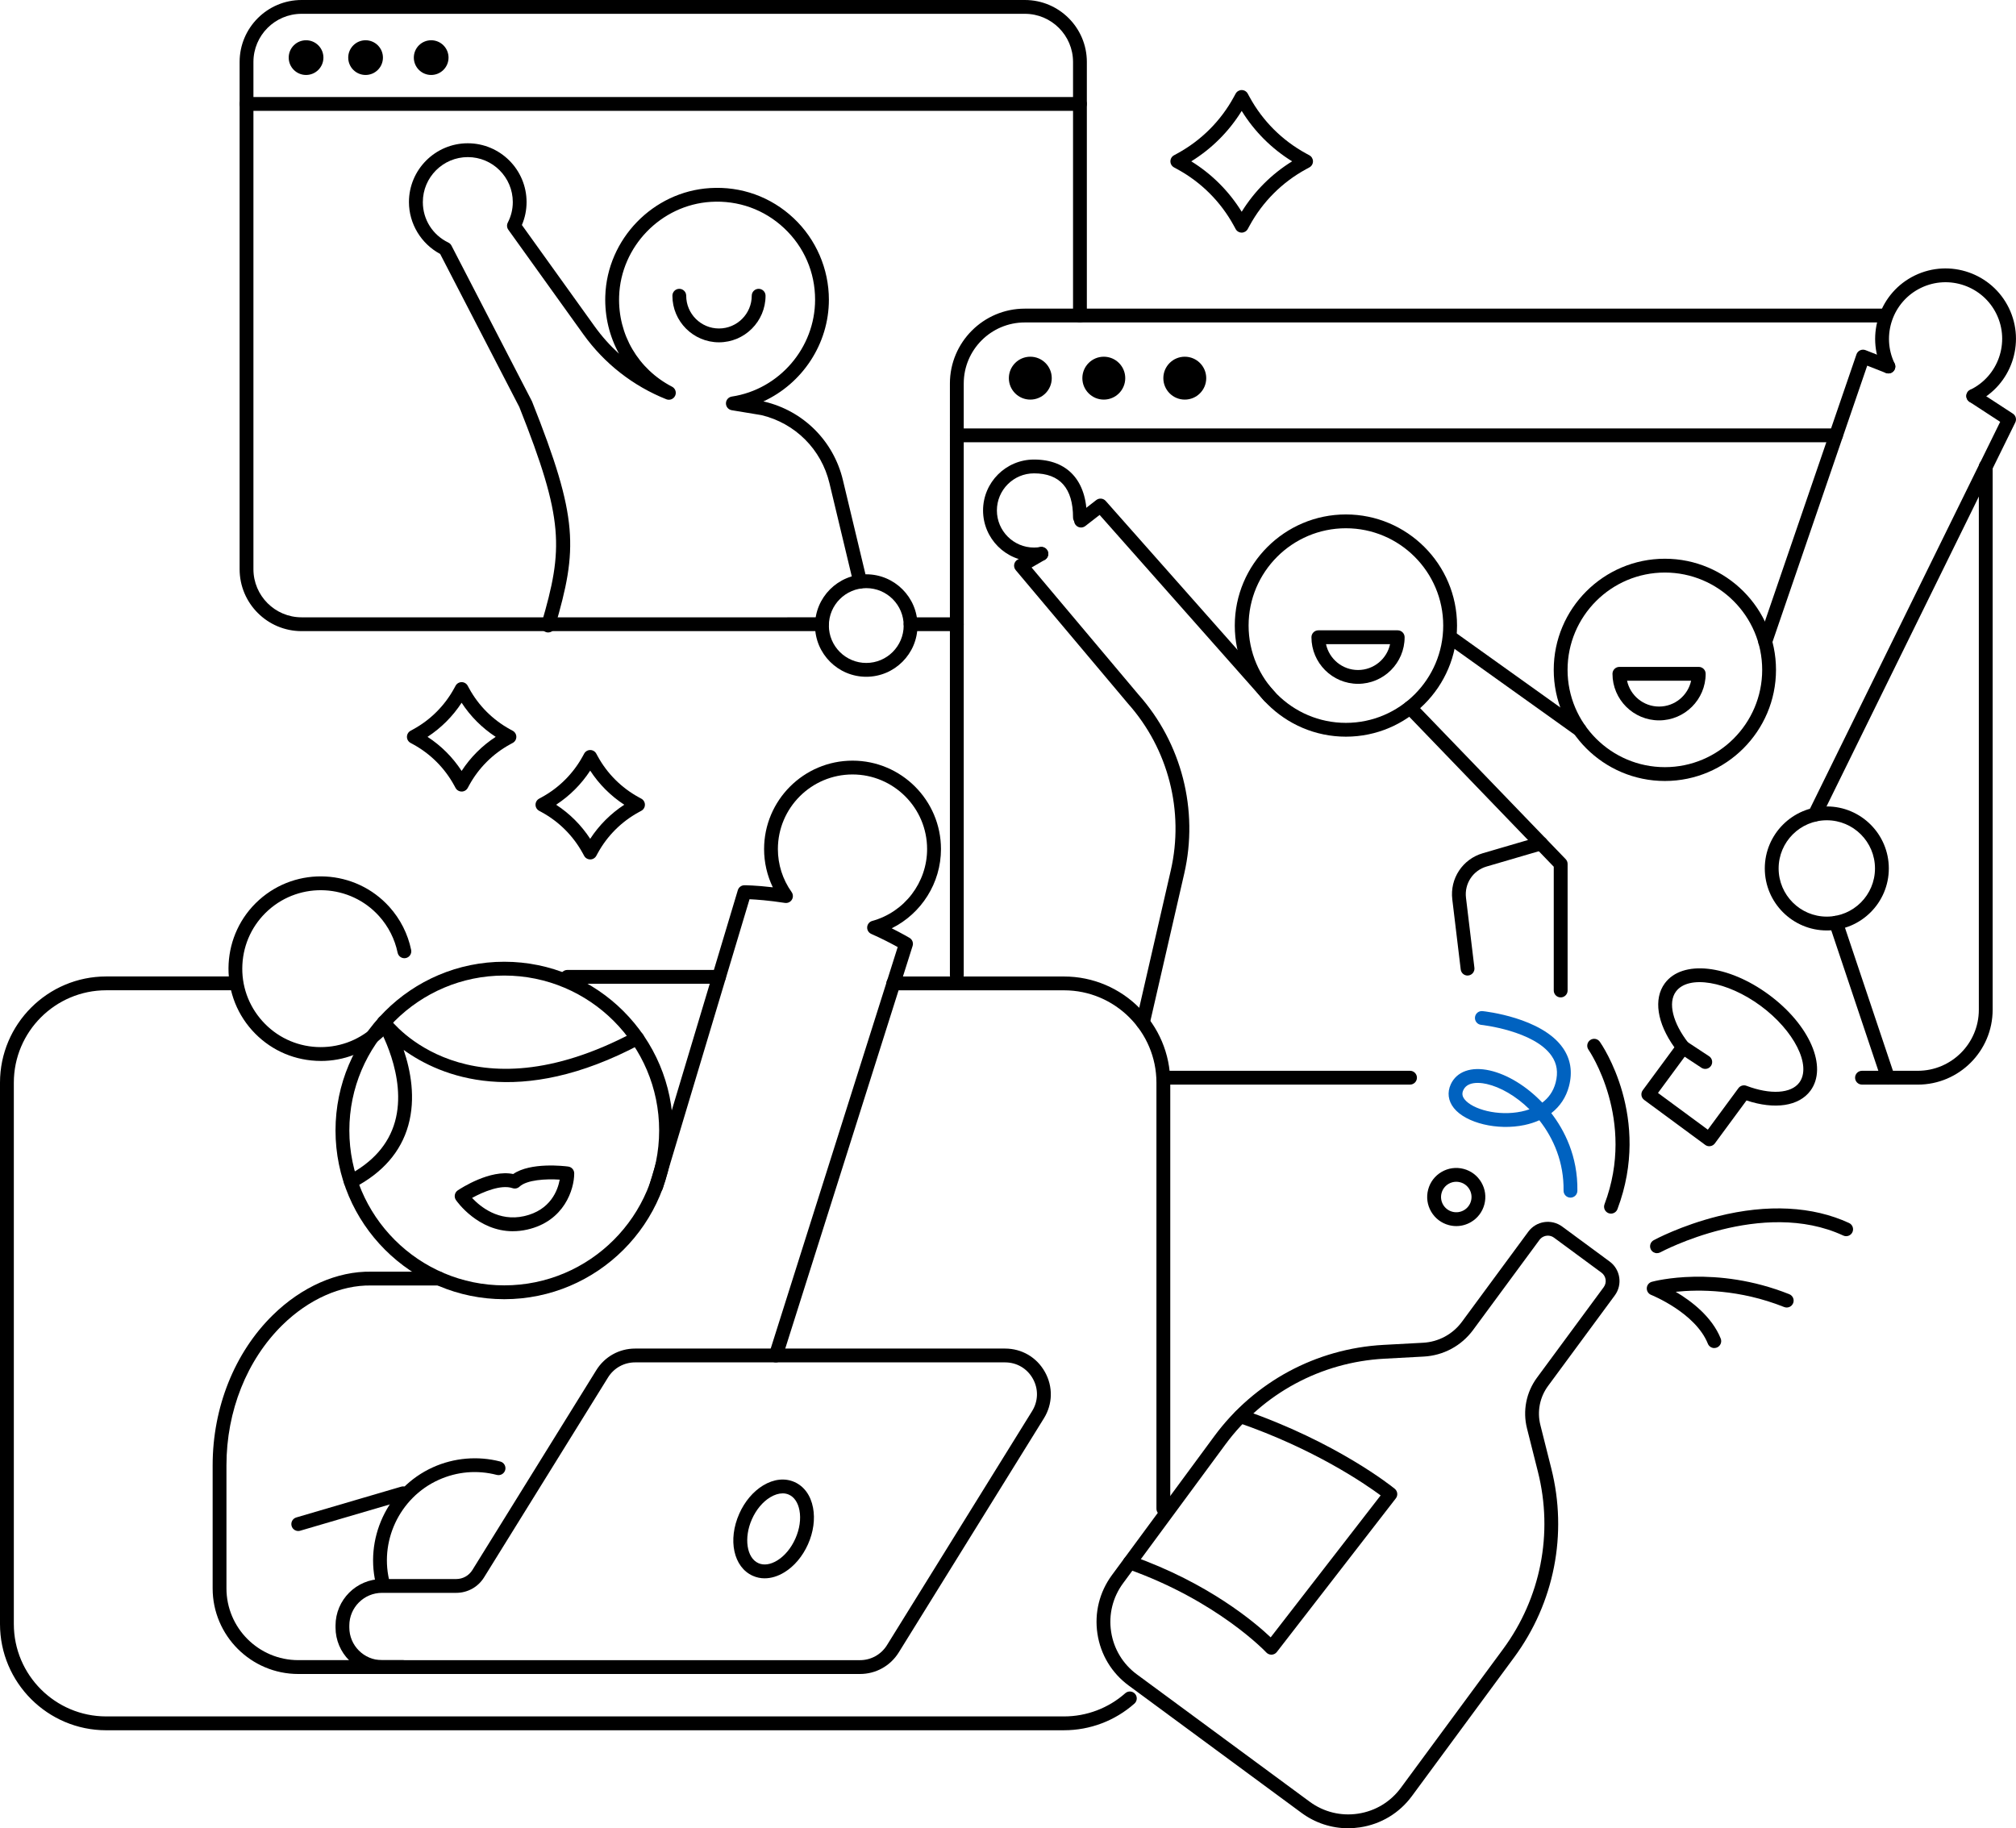 <?xml version="1.0" encoding="UTF-8"?><svg id="Layer_2" xmlns="http://www.w3.org/2000/svg" viewBox="0 0 995.47 902.82"><defs><style>.cls-8{fill:#0062c0;}</style></defs><g id="Capa_1"><g><g><path d="M472.46,311.66h-22.82c-1.88,0-3.41-1.53-3.41-3.41s1.53-3.41,3.41-3.41h22.82c1.88,0,3.41,1.53,3.41,3.41s-1.53,3.41-3.41,3.41Z"/><path d="M405.87,311.66H148.91c-16.87,0-30.59-13.72-30.59-30.59V30.59c0-16.87,13.72-30.59,30.59-30.59H506.08c16.87,0,30.59,13.72,30.59,30.59v125.24c0,1.88-1.53,3.41-3.41,3.41s-3.41-1.53-3.41-3.41V30.59c0-13.1-10.66-23.77-23.77-23.77H148.91c-13.11,0-23.77,10.66-23.77,23.77v250.48c0,13.1,10.66,23.77,23.77,23.77H405.87c1.88,0,3.41,1.53,3.41,3.41s-1.53,3.41-3.41,3.41Z"/><path d="M533.26,54.73H121.73c-1.88,0-3.41-1.53-3.41-3.41s1.53-3.41,3.41-3.41h411.52c1.88,0,3.41,1.53,3.41,3.41s-1.53,3.41-3.41,3.41Z"/><circle cx="151.13" cy="28.45" r="8.57"/><circle cx="180.52" cy="28.45" r="8.57"/><circle cx="212.91" cy="28.45" r="8.57"/><path d="M427.75,334.2c-13.95,0-25.3-11.35-25.3-25.3s11.35-25.3,25.3-25.3,25.3,11.35,25.3,25.3-11.35,25.3-25.3,25.3Zm0-43.77c-10.18,0-18.47,8.29-18.47,18.47s8.29,18.47,18.47,18.47,18.47-8.29,18.47-18.47-8.29-18.47-18.47-18.47Z"/><path d="M270.64,312.31c-.32,0-.64-.04-.96-.14-1.81-.53-2.84-2.43-2.31-4.24,10.86-36.99,11.16-51.32-10.94-106.93l-39.09-75.6c-9.4-5.01-15.41-14.94-15.41-25.61,0-16.01,13.03-29.04,29.04-29.04s29.04,13.03,29.04,29.04c0,3.93-.78,7.73-2.31,11.32l35.89,50.02c3.55,4.95,7.6,9.48,12.06,13.53-4.67-8.49-7.09-18.24-6.77-28.45,.88-28.16,23.58-51.59,51.67-53.33,15.41-.98,30.11,4.31,41.33,14.86,11.07,10.4,17.41,25.07,17.41,40.25,0,21.9-13.18,41.44-32.37,50.25l.3,.05c.08,.01,.16,.03,.24,.05,19.28,4.59,34.12,19.41,38.74,38.68l11.83,49.4c.44,1.83-.69,3.67-2.52,4.11-1.85,.45-3.67-.7-4.11-2.52l-11.83-49.4c-4-16.72-16.86-29.59-33.57-33.61l-14.68-2.43c-1.66-.27-2.87-1.71-2.86-3.39s1.24-3.1,2.9-3.35c23.44-3.53,41.12-24.1,41.12-47.85,0-13.5-5.42-26.03-15.26-35.28-9.83-9.24-22.67-13.85-36.24-13.02-24.61,1.53-44.49,22.06-45.27,46.74-.59,18.81,9.42,35.88,26.14,44.54,1.62,.84,2.29,2.79,1.53,4.45-.76,1.65-2.67,2.43-4.37,1.75-16.46-6.57-30.62-17.66-40.95-32.06l-37.05-51.64c-.75-1.04-.85-2.41-.26-3.55,1.63-3.18,2.46-6.58,2.46-10.12,0-12.25-9.96-22.21-22.21-22.21s-22.21,9.96-22.21,22.21c0,8.59,4.83,16.25,12.59,19.99,.67,.32,1.21,.85,1.55,1.51l39.67,76.73c.05,.1,.1,.2,.14,.31,22.95,57.72,22.61,72.67,11.21,111.53-.44,1.49-1.8,2.45-3.27,2.45Z"/></g><g><path d="M946.98,535.59h-14.75c-1.88,0-3.41-1.53-3.41-3.41s1.53-3.41,3.41-3.41h14.75c16.62,0,30.14-13.52,30.14-30.14V230.34c0-1.88,1.53-3.41,3.41-3.41s3.41,1.53,3.41,3.41V498.63c0,20.38-16.58,36.97-36.97,36.97Z"/><path d="M472.46,485.03c-1.88,0-3.41-1.53-3.41-3.41V189.38c0-20.38,16.59-36.97,36.97-36.97h423.3c1.88,0,3.41,1.53,3.41,3.41s-1.53,3.41-3.41,3.41H506.02c-16.62,0-30.14,13.52-30.14,30.14V481.62c0,1.88-1.53,3.41-3.41,3.41Z"/><path d="M696.25,535.59h-121.81c-1.88,0-3.41-1.53-3.41-3.41s1.53-3.41,3.41-3.41h121.81c1.88,0,3.41,1.53,3.41,3.41s-1.53,3.41-3.41,3.41Z"/><path d="M906.59,218.38H472.46c-1.88,0-3.41-1.53-3.41-3.41s1.53-3.41,3.41-3.41h434.13c1.88,0,3.41,1.53,3.41,3.41s-1.53,3.41-3.41,3.41Z"/><circle cx="508.75" cy="186.74" r="10.59"/><circle cx="545.04" cy="186.74" r="10.59"/><circle cx="585.03" cy="186.74" r="10.59"/></g><g><path d="M355.03,485.79h-74.9c-1.88,0-3.41-1.53-3.41-3.41s1.53-3.41,3.41-3.41h74.9c1.88,0,3.41,1.53,3.41,3.41s-1.53,3.41-3.41,3.41Z"/><g><path d="M525.41,854.43H52.45c-28.92,0-52.45-23.53-52.45-52.45v-267.34c0-28.92,23.53-52.45,52.45-52.45h63.77c1.88,0,3.41,1.53,3.41,3.41s-1.53,3.41-3.41,3.41H52.45c-25.16,0-45.62,20.47-45.62,45.62v267.34c0,25.16,20.46,45.62,45.62,45.62h472.96c11.15,0,21.89-4.07,30.23-11.45,1.41-1.25,3.57-1.12,4.82,.29,1.25,1.41,1.12,3.57-.29,4.82-9.59,8.49-21.93,13.17-34.75,13.17Z"/><path d="M574.44,748.43c-1.88,0-3.41-1.53-3.41-3.41v-210.37c0-25.15-20.47-45.62-45.62-45.62h-84.33c-1.88,0-3.41-1.53-3.41-3.41s1.53-3.41,3.41-3.41h84.33c28.92,0,52.45,23.53,52.45,52.45v210.37c0,1.88-1.53,3.41-3.41,3.41Z"/><g><g><path d="M424.62,826.64H188.64c-12.66,0-22.96-10.3-22.96-22.96v-.96c0-12.66,10.3-22.97,22.96-22.97h36.63c3.27,0,6.25-1.66,7.98-4.44l61.19-98.69c4.15-6.69,11.32-10.68,19.18-10.68h182.65c8.31,0,15.68,4.33,19.72,11.6,4.04,7.26,3.84,15.81-.54,22.87l-71.64,115.55c-4.14,6.69-11.32,10.68-19.18,10.68Zm-235.99-40.07c-8.9,0-16.14,7.24-16.14,16.14v.96c0,8.9,7.24,16.14,16.14,16.14h235.99c5.49,0,10.49-2.78,13.38-7.45l71.65-115.56c3.05-4.93,3.19-10.89,.38-15.95-2.82-5.07-7.96-8.09-13.76-8.09h-182.65c-5.49,0-10.49,2.78-13.39,7.45l-61.19,98.69c-2.97,4.8-8.12,7.67-13.78,7.67h-36.63Z"/><path d="M199.1,826.64h-51.82c-23.31,0-42.28-18.97-42.28-42.28v-60.76c0-28.6,10.82-55.63,29.67-74.15,14.2-13.95,31.84-21.79,48.64-21.48h33.53c1.88,0,3.41,1.53,3.41,3.41s-1.53,3.41-3.41,3.41h-33.59c-14.98-.27-30.89,6.85-43.8,19.52-17.56,17.25-27.63,42.5-27.63,69.28v60.76c0,19.55,15.91,35.45,35.45,35.45h51.82c1.88,0,3.41,1.53,3.41,3.41s-1.53,3.41-3.41,3.41Z"/><path d="M248.99,641.56c-45.94,0-83.32-37.38-83.32-83.32s37.38-83.32,83.32-83.32,83.32,37.38,83.32,83.32-37.38,83.32-83.32,83.32Zm0-159.82c-42.18,0-76.49,34.31-76.49,76.49s34.31,76.5,76.49,76.5,76.49-34.32,76.49-76.5-34.31-76.49-76.49-76.49Z"/><path d="M189.34,786.37c-1.49,0-2.86-.98-3.28-2.49-6.65-23.65,5.25-49.14,27.66-59.29,10.42-4.72,22.25-5.73,33.31-2.87,1.82,.47,2.92,2.34,2.45,4.16-.48,1.82-2.33,2.91-4.16,2.45-9.69-2.51-19.64-1.66-28.78,2.48-19.37,8.77-29.65,30.79-23.91,51.23,.51,1.82-.55,3.7-2.36,4.21-.31,.09-.62,.13-.93,.13Z"/><path d="M147.27,756.03c-1.48,0-2.83-.96-3.27-2.45-.53-1.81,.5-3.71,2.31-4.24l51.82-15.21c1.81-.52,3.7,.51,4.24,2.31,.53,1.81-.5,3.71-2.31,4.24l-51.82,15.21c-.32,.09-.64,.14-.96,.14Z"/><path d="M383.06,672.76c-.34,0-.69-.05-1.03-.16-1.8-.57-2.79-2.48-2.22-4.28l63.46-200.65c-2.85-1.57-7.88-4.23-13.03-6.48-1.33-.58-2.15-1.93-2.04-3.37,.1-1.44,1.11-2.66,2.5-3.05,15.95-4.37,27.09-18.97,27.09-35.49,0-20.32-16.53-36.84-36.84-36.84s-36.84,16.53-36.84,36.84c0,7.63,2.34,14.98,6.78,21.24,.79,1.12,.84,2.6,.12,3.77-.72,1.17-2.06,1.78-3.42,1.58-8.05-1.25-14.24-1.67-17.48-1.82l-42.85,142.86c-.54,1.81-2.45,2.83-4.25,2.29-1.81-.54-2.83-2.44-2.29-4.25l43.61-145.37c.43-1.44,1.76-2.43,3.27-2.43,.27,0,5.49,.01,14.01,1.02-2.83-5.87-4.31-12.29-4.31-18.88,0-24.08,19.59-43.67,43.67-43.67s43.67,19.59,43.67,43.67c0,16.77-9.67,31.86-24.32,39.11,4.91,2.47,8.57,4.59,8.78,4.72,1.38,.8,2.02,2.46,1.54,3.98l-64.3,203.29c-.46,1.46-1.8,2.38-3.25,2.38Z"/><path d="M253.25,608c-17.3,0-27.63-14.7-28.12-15.41-.52-.75-.71-1.68-.54-2.58,.17-.9,.7-1.69,1.46-2.2,1.68-1.12,16.04-10.42,27.36-8.06,8.57-5.92,25.19-3.95,27.16-3.69,1.7,.22,2.97,1.67,2.97,3.38,0,7.8-4.86,23.63-23.26,27.76-2.46,.55-4.8,.79-7.03,.79Zm-20.15-16.45c4.06,4.34,13.14,11.81,25.69,9,13.15-2.95,16.66-12.9,17.59-18.03-6.87-.46-16.27,.1-19.86,3.47-.92,.86-2.24,1.15-3.43,.74-5.69-1.94-14.59,1.85-19.99,4.82Z"/><path d="M173.19,586.91c-1.23,0-2.42-.67-3.03-1.84-.87-1.67-.22-3.73,1.46-4.6,12.38-6.43,20.26-15.36,23.4-26.52,6.33-22.45-8.27-47.05-8.42-47.3-.94-1.56-.49-3.59,1.02-4.6,1.51-1.01,3.55-.66,4.64,.8,1.55,2.07,38.96,50.35,120.78,6.82,1.65-.88,3.73-.26,4.61,1.41,.88,1.66,.25,3.73-1.41,4.61-60.06,31.95-98.61,15.99-116.92,2.77,3.41,10.06,6.07,23.8,2.28,37.29-3.67,13.07-12.7,23.42-26.83,30.77-.5,.26-1.04,.38-1.57,.38Z"/><path d="M158.44,523.91c-.82,0-1.64-.02-2.46-.07-12.16-.64-23.34-5.98-31.48-15.03-16.81-18.68-15.28-47.56,3.4-64.37,18.68-16.81,47.56-15.28,64.37,3.4,5.41,6.01,9.13,13.36,10.75,21.24,.38,1.85-.81,3.65-2.65,4.03-1.85,.38-3.65-.81-4.03-2.65-1.38-6.7-4.54-12.94-9.14-18.05-14.29-15.88-38.84-17.18-54.73-2.89-7.69,6.92-12.23,16.43-12.78,26.77-.55,10.34,2.97,20.27,9.89,27.96,6.92,7.7,16.43,12.24,26.77,12.78,10.3,.52,20.27-2.97,27.96-9.89,1.4-1.26,3.56-1.15,4.82,.26,1.26,1.4,1.15,3.56-.26,4.82-8.44,7.59-19.16,11.7-30.42,11.7Z"/></g><path d="M377.61,779.4c-2.04,0-4.02-.41-5.88-1.24-9.52-4.23-12.45-17.72-6.68-30.7,2.66-5.98,6.82-10.91,11.7-13.89,5.29-3.22,10.82-3.83,15.57-1.72,4.75,2.11,8.01,6.63,9.15,12.71,1.06,5.62,.18,12.01-2.48,17.99h0c-2.66,5.98-6.81,10.91-11.7,13.89-3.22,1.96-6.53,2.95-9.69,2.95Zm8.84-41.95c-1.93,0-4.03,.66-6.15,1.94-3.71,2.26-6.92,6.11-9.02,10.84-4.07,9.17-2.6,19.11,3.22,21.69,2.65,1.18,5.93,.71,9.24-1.31,3.71-2.26,6.91-6.11,9.01-10.84h0c2.1-4.73,2.81-9.68,2.01-13.95-.72-3.81-2.57-6.56-5.22-7.74-.96-.43-2-.64-3.1-.64Z"/></g></g></g><path d="M822.09,385.66c-30.26,0-54.88-24.62-54.88-54.88s24.62-54.87,54.88-54.87,54.87,24.62,54.87,54.87-24.62,54.88-54.87,54.88Zm0-102.93c-26.5,0-48.05,21.56-48.05,48.05s21.56,48.05,48.05,48.05,48.05-21.56,48.05-48.05-21.56-48.05-48.05-48.05Z"/><path d="M664.59,363.78c-30.26,0-54.87-24.62-54.87-54.87s24.62-54.87,54.87-54.87,54.87,24.62,54.87,54.87-24.62,54.87-54.87,54.87Zm0-102.92c-26.49,0-48.05,21.56-48.05,48.05s21.56,48.05,48.05,48.05,48.05-21.56,48.05-48.05-21.56-48.05-48.05-48.05Z"/><path d="M770.63,492.53c-1.88,0-3.41-1.53-3.41-3.41v-61.12l-73.41-76.18c-1.31-1.36-1.27-3.52,.09-4.83,1.36-1.3,3.52-1.27,4.83,.09l74.37,77.17c.61,.64,.96,1.48,.96,2.37v62.5c0,1.88-1.53,3.41-3.41,3.41Z"/><path d="M932.24,535.59h-12.82c-1.88,0-3.41-1.53-3.41-3.41s1.53-3.41,3.41-3.41h8.08l-24.14-72.02c-.6-1.79,.36-3.72,2.15-4.32,1.79-.61,3.72,.36,4.32,2.15l25.65,76.51c.35,1.04,.18,2.19-.46,3.08-.64,.89-1.67,1.42-2.77,1.42Z"/><path d="M896.12,405.66c-.51,0-1.02-.11-1.5-.35-1.69-.83-2.39-2.87-1.56-4.57l94.6-192.43-15.17-9.89c-1.58-1.03-2.02-3.15-1-4.72,1.03-1.58,3.15-2.02,4.72-1l17.7,11.55c1.45,.94,1.96,2.82,1.2,4.37l-95.93,195.14c-.59,1.21-1.8,1.91-3.06,1.91Z"/><path d="M871.64,320.32c-.37,0-.74-.06-1.11-.18-1.78-.61-2.73-2.55-2.12-4.33l48.29-140.83c.3-.88,.95-1.6,1.8-1.99,.85-.39,1.82-.42,2.68-.08l12.53,4.92c1.76,.69,2.62,2.67,1.93,4.42-.69,1.76-2.68,2.61-4.42,1.93l-9.21-3.62-47.13,137.46c-.49,1.42-1.81,2.31-3.23,2.31Z"/><path d="M564.38,508.3c-.25,0-.51-.03-.77-.09-1.84-.42-2.98-2.25-2.56-4.09l17.06-74.27c6.71-29.21-1.18-60.01-21.11-82.39l-55.46-65.93c-.65-.77-.92-1.79-.75-2.79,.17-.99,.78-1.86,1.65-2.36l10.06-5.83c1.63-.94,3.72-.39,4.66,1.24,.94,1.63,.39,3.72-1.24,4.66l-6.54,3.79,52.78,62.75c21.33,23.96,29.8,57.03,22.6,88.39l-17.06,74.27c-.36,1.58-1.77,2.65-3.32,2.65Z"/><path d="M626.98,347.42c-.94,0-1.88-.39-2.56-1.15l-81.44-91.99-7.09,5.5c-1.49,1.16-3.63,.88-4.79-.61-1.16-1.49-.88-3.63,.61-4.79l9.62-7.45c1.42-1.1,3.45-.91,4.65,.44l83.55,94.39c1.25,1.41,1.12,3.57-.29,4.82-.65,.58-1.46,.86-2.26,.86Z"/><path d="M724.66,481.74c-1.7,0-3.17-1.27-3.38-3.01l-4.16-34.6c-1.24-10.29,5.08-19.87,15.02-22.78l27.78-8.13c1.82-.53,3.7,.5,4.23,2.32,.53,1.81-.51,3.71-2.32,4.23l-27.78,8.13c-6.73,1.97-11,8.45-10.17,15.41l4.16,34.6c.22,1.87-1.11,3.57-2.98,3.79-.14,.02-.28,.02-.41,.02Z"/><path d="M779.98,363.78c-.69,0-1.38-.21-1.98-.64l-63.93-45.69c-1.53-1.1-1.89-3.23-.79-4.76,1.1-1.53,3.23-1.89,4.76-.79l63.93,45.69c1.53,1.1,1.89,3.23,.79,4.76-.67,.93-1.72,1.43-2.78,1.43Z"/><path d="M510.56,277.21c-13.86,0-25.14-11.28-25.14-25.14s11.28-25.14,25.14-25.14c16.59,0,26.11,10.44,26.11,28.64,0,1.88-1.53,3.41-3.41,3.41s-3.41-1.53-3.41-3.41c0-14.48-6.49-21.82-19.28-21.82-10.1,0-18.32,8.22-18.32,18.32s8.22,18.32,18.32,18.32c1.03,0,2.07-.09,3.08-.26,1.84-.31,3.62,.94,3.93,2.8,.31,1.86-.94,3.62-2.8,3.93-1.38,.23-2.8,.35-4.21,.35Z"/><path d="M974.36,198.97c-1.27,0-2.48-.71-3.07-1.93-.82-1.7-.11-3.74,1.59-4.56,13.87-6.71,19.69-23.46,12.98-37.34-6.71-13.87-23.46-19.7-37.34-12.98-13.87,6.71-19.69,23.46-12.98,37.34,.82,1.7,.11,3.74-1.59,4.56-1.69,.82-3.73,.11-4.56-1.59-8.35-17.26-1.11-38.1,16.15-46.45,17.26-8.35,38.1-1.11,46.45,16.15,8.35,17.26,1.11,38.1-16.15,46.45-.48,.23-.98,.34-1.48,.34Z"/><path d="M902.05,459.47c-16.88,0-30.62-13.73-30.62-30.62s13.73-30.62,30.62-30.62,30.62,13.73,30.62,30.62-13.73,30.62-30.62,30.62Zm0-54.41c-13.12,0-23.79,10.67-23.79,23.79s10.67,23.79,23.79,23.79,23.79-10.67,23.79-23.79-10.67-23.79-23.79-23.79Z"/><path d="M355.03,169.04c-12.69,0-23.01-10.32-23.01-23.01,0-1.88,1.53-3.41,3.41-3.41s3.41,1.53,3.41,3.41c0,8.92,7.26,16.18,16.18,16.18s16.18-7.26,16.18-16.18c0-1.88,1.53-3.41,3.41-3.41s3.41,1.53,3.41,3.41c0,12.69-10.32,23.01-23.01,23.01Z"/><path d="M819.23,355.73c-12.69,0-23.01-10.32-23.01-23,0-1.88,1.53-3.41,3.41-3.41h39.19c1.88,0,3.41,1.53,3.41,3.41,0,12.68-10.32,23-23.01,23Zm-15.82-19.59c1.57,7.29,8.07,12.77,15.82,12.77s14.25-5.48,15.82-12.77h-31.64Z"/><path d="M670.58,337.68c-12.69,0-23.01-10.32-23.01-23.01,0-1.88,1.53-3.41,3.41-3.41h39.19c1.88,0,3.41,1.53,3.41,3.41,0,12.69-10.32,23.01-23.01,23.01Zm-15.82-19.59c1.57,7.29,8.07,12.77,15.82,12.77s14.25-5.48,15.82-12.77h-31.64Z"/><path d="M665.7,902.82c-8.26,0-16.29-2.62-23.06-7.62l-85.31-62.86c-8.39-6.18-13.87-15.26-15.43-25.57-1.56-10.3,.98-20.6,7.17-28.99l50.5-68.53c19.81-26.89,50.3-43.33,83.64-45.13l19.45-1.05c7.67-.41,14.68-4.19,19.23-10.37l32.77-44.48c3.91-5.31,11.41-6.44,16.72-2.53l23.45,17.28c5.31,3.91,6.45,11.41,2.53,16.72l-32.94,44.7c-4.11,5.57-5.49,12.62-3.8,19.33l5.39,21.43c8.16,32.38,1.48,66.37-18.33,93.25l-50.5,68.53c-6.18,8.39-15.26,13.87-25.57,15.43-1.98,.3-3.96,.45-5.93,.45Zm98.61-292.63c-1.58,0-3.13,.72-4.14,2.09l-32.77,44.47c-5.77,7.83-14.65,12.62-24.36,13.14l-19.45,1.05c-31.3,1.69-59.92,17.13-78.52,42.36l-50.51,68.53c-5.1,6.92-7.2,15.41-5.91,23.92,1.29,8.5,5.81,15.99,12.73,21.09l85.31,62.86c6.92,5.1,15.42,7.2,23.92,5.91,8.5-1.29,15.99-5.81,21.09-12.73l50.5-68.53c18.6-25.24,24.87-57.14,17.21-87.54h0l-5.4-21.43c-2.19-8.7-.4-17.82,4.92-25.05l32.95-44.7c1.68-2.28,1.19-5.5-1.09-7.17l-23.45-17.28c-.92-.68-1.98-1-3.04-1Z"/><path d="M844.02,566.03c-.72,0-1.44-.23-2.02-.67l-30.12-22.2c-.73-.54-1.22-1.34-1.35-2.24s.09-1.81,.63-2.53l15.63-21.21c-8.56-11.96-10.41-23.9-4.74-31.6,8.64-11.72,31.2-9.26,51.37,5.6,20.17,14.86,29.2,35.69,20.56,47.41h0c-5.67,7.69-17.64,9.46-31.58,4.83l-15.63,21.21c-.54,.73-1.34,1.22-2.24,1.35-.17,.02-.34,.04-.51,.04Zm-25.35-26.33l24.63,18.15,15.11-20.5c.91-1.24,2.53-1.71,3.96-1.17,11.83,4.49,22.08,3.85,26.12-1.62h0c6.16-8.36-2.6-25.7-19.11-37.87-16.52-12.17-35.67-15.4-41.83-7.04-4.04,5.48-1.61,15.46,6.19,25.43,.94,1.21,.97,2.89,.06,4.13l-15.11,20.5Zm72.56-3.12h0Z"/><path class="cls-8" d="M775.47,591.41h-.05c-1.88-.03-3.39-1.58-3.36-3.47,.21-13.83-4.85-25.72-11.96-34.74-2.23,1-4.68,1.79-7.32,2.35-13.28,2.83-28.93-.93-34.87-8.36-2.84-3.55-3.38-7.72-1.54-11.74,2.92-6.35,10.11-8.9,19.27-6.83,8.8,2,18.25,7.82,25.91,15.87,2.94-2.21,5.41-5.36,6.59-9.84,1.33-5.07,.68-9.4-1.99-13.25-8.61-12.44-34.53-15.29-34.79-15.31-1.87-.2-3.23-1.87-3.04-3.75,.19-1.87,1.85-3.23,3.74-3.04,1.19,.12,29.28,3.19,39.69,18.21,3.82,5.51,4.83,11.87,2.99,18.88-1.42,5.44-4.42,9.94-8.74,13.3,6.37,8.27,13.15,21.16,12.89,38.36-.03,1.87-1.55,3.36-3.41,3.36Zm-45.83-56.66c-2.77,0-5.77,.73-7.07,3.55-.77,1.67-.56,3.09,.66,4.62,3.85,4.82,16.36,8.44,28.12,5.95,1.25-.26,2.57-.62,3.89-1.08-6.72-6.62-14.44-10.99-21.13-12.5-1.07-.24-2.73-.54-4.48-.54Z"/><path class="8" d="M818.2,618.84c-1.21,0-2.38-.64-3-1.78-.9-1.66-.29-3.73,1.37-4.63,.54-.29,13.43-7.24,31.73-11.83,24.44-6.13,46.83-4.97,64.74,3.34,1.71,.79,2.45,2.82,1.66,4.53-.8,1.71-2.82,2.45-4.53,1.66-40.03-18.58-89.84,8.02-90.33,8.29-.52,.28-1.08,.41-1.63,.41Z"/><path class="8" d="M846.49,665.69c-1.35,0-2.63-.81-3.17-2.14-6.15-15.33-27.79-24.02-28-24.11-1.37-.54-2.24-1.89-2.16-3.36,.08-1.47,1.09-2.72,2.5-3.11,1.27-.35,31.51-8.35,67.86,6.12,1.75,.7,2.61,2.68,1.91,4.43-.7,1.75-2.69,2.6-4.43,1.91-22.12-8.81-42.13-8.7-53.56-7.52,7.7,4.54,17.88,12.27,22.22,23.08,.7,1.75-.15,3.74-1.9,4.44-.42,.17-.85,.24-1.27,.24Z"/><path class="8" d="M719.11,605.46c-1.22,0-2.45-.16-3.67-.48-3.71-.97-6.81-3.33-8.75-6.64-1.94-3.31-2.47-7.17-1.5-10.88,.97-3.71,3.33-6.82,6.64-8.75s7.18-2.46,10.88-1.49c3.71,.97,6.81,3.33,8.75,6.64,1.94,3.31,2.47,7.17,1.5,10.88h0c-.97,3.71-3.33,6.82-6.64,8.75-2.23,1.3-4.71,1.97-7.22,1.97Zm-.04-21.89c-1.32,0-2.62,.35-3.78,1.03-1.74,1.02-2.97,2.65-3.48,4.59-.51,1.94-.23,3.97,.78,5.71,1.02,1.74,2.65,2.97,4.59,3.48,1.96,.51,3.97,.23,5.71-.78,1.74-1.02,2.97-2.65,3.48-4.59h0c.51-1.94,.23-3.97-.78-5.71-1.02-1.74-2.64-2.97-4.59-3.48-.64-.17-1.28-.25-1.92-.25Z"/><path class="8" d="M795.48,599.3c-.4,0-.81-.07-1.21-.22-1.76-.67-2.65-2.63-1.99-4.4,15.76-41.73-7.67-75.99-7.91-76.33-1.08-1.54-.7-3.67,.84-4.75,1.54-1.08,3.67-.71,4.75,.83,1.06,1.51,25.77,37.46,8.71,82.66-.52,1.37-1.82,2.21-3.19,2.21Z"/><path d="M627.78,817.1c-.95,0-1.85-.4-2.5-1.09-.24-.25-24.06-25.51-68.52-41.22-1.78-.63-2.71-2.58-2.08-4.35,.63-1.78,2.58-2.71,4.35-2.08,37.75,13.35,60.74,32.92,68.41,40.19l54.3-70.1c-7.88-5.82-33-23.04-70.25-35.87-1.78-.61-2.73-2.55-2.12-4.34,.61-1.78,2.56-2.73,4.34-2.12,46.5,16.02,73.85,38.12,74.99,39.06,1.43,1.17,1.67,3.27,.54,4.73l-58.76,75.87c-.61,.79-1.54,1.27-2.54,1.32-.05,0-.1,0-.15,0Z"/><path d="M842.03,527.84c-.65,0-1.3-.18-1.88-.56l-11.01-7.26c-1.58-1.04-2.01-3.15-.97-4.73,1.04-1.58,3.16-2.01,4.73-.97l11.01,7.26c1.58,1.04,2.01,3.15,.97,4.73-.66,1-1.74,1.54-2.85,1.54Z"/><path class="8" d="M613.13,114.87c-1.25,0-2.4-.68-2.99-1.78l-.94-1.72c-6.42-11.74-16.03-21.35-27.77-27.77l-1.72-.94c-1.1-.6-1.78-1.75-1.78-2.99s.68-2.4,1.78-2.99l1.72-.94c11.75-6.43,21.35-16.03,27.77-27.77l.94-1.72c.6-1.09,1.75-1.78,2.99-1.78s2.4,.68,2.99,1.78l.94,1.72c6.42,11.74,16.02,21.34,27.77,27.77l1.72,.94c1.09,.6,1.78,1.75,1.78,2.99s-.68,2.4-1.78,2.99l-1.72,.94c-11.74,6.42-21.35,16.03-27.77,27.77l-.94,1.72c-.6,1.09-1.75,1.78-2.99,1.78Zm-24.9-35.2c10.13,6.26,18.64,14.77,24.9,24.9,6.26-10.13,14.77-18.64,24.9-24.9-10.14-6.26-18.64-14.77-24.9-24.9-6.26,10.13-14.77,18.64-24.9,24.9Z"/><path class="8" d="M291.43,424.39c-1.25,0-2.4-.68-2.99-1.78l-.7-1.28c-4.69-8.57-11.69-15.57-20.26-20.26l-1.27-.69c-1.1-.6-1.78-1.75-1.78-2.99s.68-2.4,1.78-3l1.28-.7c8.56-4.68,15.57-11.69,20.26-20.26l.7-1.28c.6-1.1,1.75-1.78,2.99-1.78s2.4,.68,2.99,1.78l.7,1.28c4.69,8.57,11.69,15.57,20.26,20.26l1.28,.7c1.1,.6,1.78,1.75,1.78,3s-.68,2.4-1.78,2.99l-1.28,.7c-8.56,4.68-15.57,11.69-20.25,20.26l-.7,1.28c-.6,1.1-1.75,1.78-2.99,1.78Zm-16.83-27c6.73,4.38,12.45,10.11,16.83,16.83,4.39-6.73,10.11-12.45,16.83-16.83-6.73-4.39-12.45-10.11-16.83-16.84-4.39,6.73-10.11,12.45-16.83,16.84Z"/><path class="8" d="M227.94,390.87c-1.25,0-2.4-.68-2.99-1.78l-.7-1.28c-4.69-8.57-11.69-15.57-20.26-20.26l-1.27-.69c-1.1-.6-1.78-1.75-1.78-2.99s.68-2.4,1.78-3l1.28-.7c8.57-4.68,15.57-11.69,20.26-20.26l.7-1.28c.6-1.1,1.75-1.78,2.99-1.78s2.4,.68,2.99,1.78l.7,1.28c4.68,8.57,11.69,15.57,20.26,20.26l1.28,.7c1.1,.6,1.78,1.75,1.78,3s-.68,2.4-1.78,2.99l-1.28,.7c-8.56,4.68-15.57,11.69-20.25,20.26l-.7,1.28c-.6,1.1-1.75,1.78-2.99,1.78Zm-16.83-27c6.73,4.38,12.45,10.1,16.83,16.83,4.38-6.73,10.1-12.45,16.83-16.83-6.73-4.39-12.45-10.11-16.83-16.84-4.39,6.73-10.11,12.45-16.83,16.84Z"/></g></g></svg>
